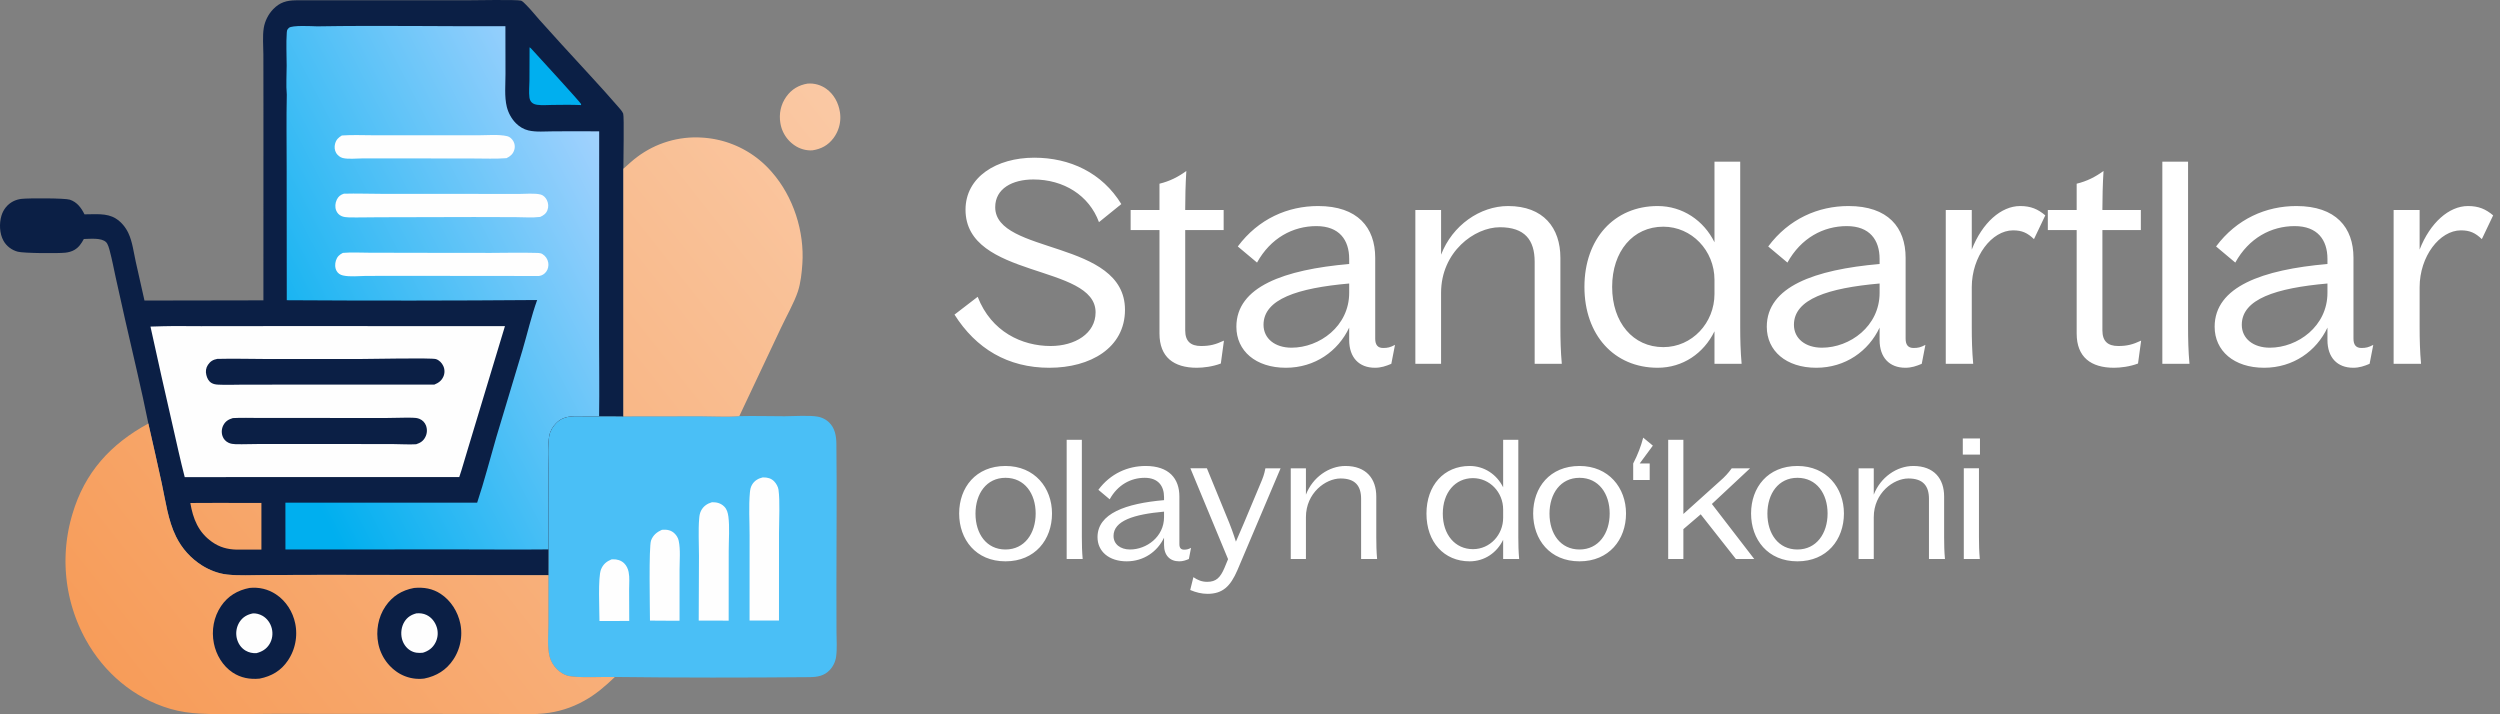 <svg width="154" height="44" viewBox="0 0 154 44" fill="none" xmlns="http://www.w3.org/2000/svg">
<rect x="0" y="0" width="154" height="44" fill="#808080" stroke="none"/>
<g clip-path="url(#clip0_121_123)">
<path d="M36.903 25.643C37.401 25.643 37.902 25.636 38.4 25.649L43.156 25.642C43.94 25.642 44.76 25.695 45.54 25.635C46.468 25.611 47.401 25.643 48.331 25.641C48.894 25.64 49.864 25.57 50.385 25.668C50.417 25.675 50.449 25.682 50.48 25.69C50.512 25.698 50.543 25.708 50.574 25.718C50.604 25.729 50.635 25.74 50.665 25.753C50.695 25.766 50.724 25.78 50.753 25.795C50.782 25.809 50.81 25.825 50.838 25.842C50.866 25.859 50.893 25.877 50.919 25.896C50.946 25.915 50.972 25.935 50.997 25.955C51.022 25.976 51.047 25.998 51.07 26.02C51.43 26.366 51.515 26.85 51.521 27.328C51.558 30.272 51.52 33.221 51.523 36.166L51.528 38.915C51.529 39.422 51.574 39.962 51.503 40.463C51.498 40.501 51.49 40.539 51.482 40.577C51.473 40.615 51.463 40.652 51.451 40.689C51.44 40.726 51.427 40.763 51.413 40.799C51.399 40.835 51.383 40.87 51.366 40.905C51.349 40.94 51.331 40.974 51.311 41.007C51.291 41.041 51.271 41.073 51.249 41.105C51.226 41.137 51.203 41.168 51.179 41.198C51.154 41.228 51.129 41.257 51.102 41.285C50.765 41.639 50.336 41.708 49.872 41.712C45.877 41.748 41.871 41.751 37.877 41.701C37.189 41.682 35.519 41.779 34.959 41.621C34.717 41.553 34.495 41.408 34.317 41.232C34.101 41.02 33.931 40.746 33.856 40.451C33.702 39.834 33.78 39.076 33.78 38.437L33.781 35.432L33.784 33.843L33.787 29.155C33.787 28.518 33.716 27.406 33.837 26.816C33.894 26.538 34.059 26.263 34.258 26.063C34.73 25.59 35.273 25.633 35.889 25.64L36.902 25.643L36.903 25.643Z" fill="#4ABFF6"/>
<path d="M37.667 34.458C37.694 34.456 37.721 34.453 37.749 34.453C38.002 34.444 38.258 34.515 38.444 34.695C38.594 34.84 38.684 35.035 38.724 35.238C38.793 35.58 38.753 35.959 38.754 36.307L38.761 38.249L38.083 38.252L36.927 38.254C36.928 37.602 36.825 35.561 37.023 35.075C37.153 34.758 37.36 34.587 37.667 34.458H37.667Z" fill="#FEFEFE"/>
<path d="M40.765 32.639C40.789 32.636 40.814 32.634 40.838 32.632C41.107 32.616 41.348 32.665 41.548 32.857C41.678 32.982 41.77 33.133 41.808 33.31C41.926 33.863 41.86 34.517 41.861 35.084L41.86 38.235L41.153 38.236L40.038 38.229C40.037 37.489 39.958 33.691 40.106 33.291C40.225 32.969 40.463 32.775 40.766 32.639H40.765Z" fill="#FEFEFE"/>
<path d="M43.858 30.937C44.142 30.932 44.394 30.991 44.605 31.197C44.78 31.367 44.836 31.586 44.868 31.82C44.952 32.444 44.889 33.269 44.889 33.914L44.886 38.232L44.144 38.23L43.041 38.227L43.057 34.229C43.058 33.475 43.008 32.682 43.07 31.932C43.083 31.768 43.11 31.604 43.187 31.456C43.33 31.179 43.566 31.023 43.857 30.937L43.858 30.937Z" fill="#FEFEFE"/>
<path d="M46.983 29.409L47.017 29.409C47.273 29.407 47.502 29.462 47.686 29.65C47.814 29.78 47.931 29.986 47.956 30.168C48.053 30.87 47.987 32.061 47.987 32.803L47.985 38.224L47.232 38.223L46.173 38.224L46.175 32.965C46.175 32.107 46.115 31.201 46.193 30.348C46.209 30.163 46.24 29.99 46.343 29.831C46.493 29.597 46.717 29.47 46.983 29.409V29.409Z" fill="#FEFEFE"/>
<path d="M16.226 18.501L16.228 6.674L16.224 3.365C16.223 2.838 16.165 2.238 16.248 1.719C16.317 1.295 16.529 0.876 16.827 0.567C17.236 0.142 17.662 0.023 18.239 0.018H28.648C29.172 0.018 31.834 -0.035 32.1 0.04C32.183 0.064 32.346 0.236 32.409 0.3C32.693 0.582 32.949 0.906 33.215 1.206C33.675 1.722 34.138 2.236 34.605 2.745C35.761 4.022 36.956 5.275 38.081 6.578C38.181 6.693 38.333 6.856 38.388 6.999C38.455 7.173 38.396 9.938 38.4 10.396L38.4 25.649C37.902 25.637 37.402 25.643 36.903 25.643L35.89 25.64C35.273 25.634 34.731 25.59 34.259 26.063C34.06 26.263 33.895 26.539 33.838 26.816C33.717 27.407 33.788 28.518 33.788 29.156L33.785 33.843L33.782 35.432L20.17 35.411L16.275 35.422C15.525 35.426 14.736 35.473 13.991 35.392C13.45 35.333 12.91 35.122 12.45 34.835C12.364 34.782 12.28 34.725 12.199 34.665C12.117 34.606 12.037 34.544 11.96 34.479C11.882 34.414 11.807 34.346 11.734 34.276C11.662 34.206 11.591 34.133 11.523 34.058C11.456 33.983 11.391 33.905 11.328 33.826C11.266 33.746 11.206 33.664 11.15 33.58C11.093 33.497 11.04 33.411 10.989 33.324C10.938 33.236 10.891 33.147 10.846 33.056C10.348 32.06 10.198 30.842 9.962 29.761C9.694 28.535 9.419 27.31 9.139 26.087C8.705 23.933 8.18 21.787 7.696 19.642L7.121 17.063C7.005 16.532 6.905 15.992 6.765 15.468C6.722 15.306 6.655 15.038 6.536 14.919C6.248 14.63 5.54 14.717 5.164 14.722C5.017 14.993 4.859 15.236 4.584 15.395C4.411 15.495 4.22 15.544 4.024 15.566C3.61 15.613 1.461 15.604 1.095 15.505C0.725 15.406 0.403 15.168 0.215 14.831C-0.032 14.389 -0.055 13.765 0.089 13.287C0.202 12.908 0.455 12.587 0.807 12.405C0.888 12.363 0.972 12.33 1.059 12.304C1.146 12.278 1.235 12.26 1.325 12.25C1.74 12.201 4.007 12.202 4.301 12.3C4.744 12.447 5.008 12.802 5.204 13.203C5.84 13.208 6.571 13.107 7.135 13.462C7.471 13.673 7.739 13.999 7.907 14.357C8.16 14.896 8.231 15.535 8.36 16.113L8.9 18.514L16.226 18.501L16.226 18.501Z" fill="#0B1F45"/>
<path d="M32.621 2.916C32.69 2.95 32.73 3.003 32.781 3.059C33.07 3.374 35.767 6.315 35.794 6.408C35.8 6.429 35.792 6.451 35.791 6.472C35.204 6.447 34.609 6.457 34.021 6.464C33.719 6.467 33.394 6.497 33.095 6.456C32.973 6.439 32.851 6.402 32.759 6.315C32.672 6.234 32.628 6.116 32.612 5.999C32.568 5.677 32.61 5.3 32.613 4.972C32.621 4.286 32.624 3.601 32.621 2.916L32.621 2.916Z" fill="#00AFEF"/>
<path d="M13.225 30.978L16.103 30.98V33.855L14.577 33.857C14.006 33.84 13.529 33.713 13.058 33.38C12.217 32.786 11.891 31.962 11.724 30.984L13.225 30.978V30.978ZM38.4 10.397C38.676 10.15 38.95 9.892 39.247 9.67C39.319 9.617 39.391 9.565 39.464 9.514C39.537 9.464 39.611 9.415 39.687 9.369C39.763 9.322 39.839 9.276 39.917 9.233C39.994 9.189 40.072 9.147 40.152 9.107C40.231 9.067 40.312 9.029 40.393 8.992C40.473 8.956 40.555 8.921 40.638 8.888C40.721 8.855 40.804 8.824 40.888 8.795C40.972 8.766 41.057 8.739 41.142 8.713C41.227 8.688 41.313 8.664 41.399 8.642C41.485 8.621 41.572 8.601 41.659 8.583C41.746 8.565 41.834 8.55 41.922 8.536C42.009 8.522 42.097 8.51 42.186 8.5C42.274 8.49 42.363 8.482 42.451 8.476C42.54 8.47 42.629 8.466 42.718 8.464C42.807 8.462 42.895 8.462 42.984 8.464C43.073 8.466 43.162 8.47 43.251 8.476C43.302 8.479 43.353 8.483 43.404 8.487C43.455 8.491 43.506 8.496 43.557 8.502C43.608 8.507 43.66 8.514 43.71 8.521C43.761 8.527 43.812 8.535 43.863 8.543C43.913 8.551 43.964 8.56 44.014 8.569C44.065 8.579 44.115 8.589 44.166 8.6C44.216 8.61 44.266 8.621 44.316 8.633C44.365 8.645 44.415 8.658 44.465 8.671C44.515 8.684 44.564 8.698 44.613 8.712C44.663 8.727 44.712 8.742 44.761 8.757C44.809 8.773 44.858 8.789 44.907 8.806C44.955 8.823 45.003 8.84 45.051 8.859C45.099 8.877 45.147 8.895 45.195 8.915C45.242 8.934 45.289 8.954 45.337 8.974C45.384 8.995 45.431 9.015 45.477 9.037C45.524 9.059 45.57 9.081 45.616 9.104C45.662 9.126 45.708 9.15 45.753 9.173C45.798 9.198 45.844 9.222 45.888 9.247C45.933 9.272 45.978 9.298 46.022 9.324C46.066 9.35 46.11 9.377 46.153 9.404C46.197 9.432 46.24 9.459 46.283 9.488C46.325 9.516 46.368 9.545 46.41 9.574C46.452 9.604 46.494 9.634 46.535 9.664C46.576 9.695 46.617 9.725 46.658 9.757C46.698 9.789 46.738 9.82 46.778 9.853C46.818 9.886 46.857 9.919 46.896 9.952C46.935 9.986 46.973 10.02 47.012 10.054C47.05 10.089 47.087 10.123 47.124 10.159C47.161 10.194 47.199 10.23 47.235 10.267C47.271 10.303 47.307 10.34 47.342 10.377C47.377 10.414 47.412 10.452 47.447 10.49C47.481 10.528 47.515 10.566 47.549 10.605C48.873 12.116 49.562 14.262 49.425 16.26C49.387 16.811 49.322 17.43 49.15 17.954C48.928 18.631 48.423 19.523 48.106 20.2L45.541 25.635C44.761 25.694 43.94 25.642 43.156 25.642L38.4 25.649L38.4 10.396L38.4 10.397ZM49.748 5.15C49.8 5.145 49.85 5.144 49.901 5.144C49.952 5.144 50.003 5.147 50.054 5.152C50.105 5.157 50.155 5.164 50.206 5.174C50.256 5.183 50.305 5.195 50.355 5.208C50.404 5.222 50.452 5.238 50.5 5.256C50.548 5.274 50.595 5.294 50.641 5.317C50.687 5.339 50.731 5.363 50.775 5.389C50.819 5.415 50.862 5.443 50.903 5.473C51.37 5.808 51.654 6.344 51.739 6.905C51.744 6.94 51.749 6.976 51.753 7.011C51.756 7.046 51.759 7.082 51.761 7.117C51.764 7.153 51.764 7.188 51.765 7.224C51.765 7.259 51.764 7.294 51.763 7.33C51.761 7.365 51.758 7.401 51.755 7.436C51.752 7.471 51.748 7.507 51.743 7.542C51.737 7.577 51.731 7.612 51.725 7.647C51.718 7.682 51.71 7.717 51.702 7.751C51.693 7.785 51.683 7.82 51.673 7.854C51.663 7.888 51.652 7.921 51.639 7.955C51.627 7.988 51.615 8.021 51.601 8.054C51.587 8.087 51.573 8.119 51.558 8.151C51.542 8.183 51.526 8.215 51.509 8.246C51.492 8.277 51.475 8.308 51.456 8.339C51.438 8.369 51.419 8.399 51.399 8.428C51.379 8.458 51.358 8.487 51.337 8.515C51.009 8.953 50.582 9.179 50.048 9.261C49.999 9.264 49.95 9.264 49.901 9.264C49.852 9.262 49.803 9.259 49.755 9.254C49.706 9.249 49.658 9.242 49.61 9.232C49.562 9.223 49.514 9.211 49.467 9.198C49.419 9.185 49.373 9.169 49.327 9.152C49.281 9.135 49.236 9.116 49.191 9.095C49.147 9.074 49.104 9.051 49.061 9.027C49.019 9.002 48.977 8.976 48.937 8.948C48.909 8.929 48.881 8.908 48.853 8.887C48.826 8.867 48.799 8.845 48.773 8.823C48.746 8.8 48.72 8.777 48.695 8.754C48.67 8.73 48.645 8.706 48.621 8.681C48.597 8.657 48.574 8.631 48.551 8.605C48.529 8.579 48.506 8.553 48.485 8.526C48.464 8.499 48.443 8.471 48.423 8.443C48.403 8.415 48.384 8.386 48.365 8.357C48.347 8.328 48.329 8.298 48.312 8.268C48.295 8.238 48.278 8.208 48.263 8.177C48.248 8.146 48.233 8.115 48.219 8.084C48.205 8.052 48.192 8.02 48.179 7.988C48.167 7.956 48.156 7.923 48.145 7.89C48.135 7.858 48.124 7.825 48.116 7.791C48.106 7.758 48.098 7.725 48.091 7.691C48.084 7.657 48.077 7.623 48.072 7.589C47.973 7.012 48.095 6.432 48.436 5.955C48.763 5.497 49.198 5.242 49.748 5.149L49.748 5.15ZM9.138 26.088C9.419 27.311 9.693 28.536 9.961 29.762C10.197 30.843 10.347 32.06 10.845 33.056C10.889 33.147 10.937 33.236 10.988 33.324C11.039 33.411 11.092 33.497 11.149 33.581C11.206 33.665 11.265 33.746 11.328 33.826C11.39 33.906 11.455 33.983 11.523 34.058C11.591 34.133 11.661 34.206 11.734 34.276C11.806 34.347 11.881 34.414 11.959 34.479C12.037 34.544 12.116 34.606 12.198 34.666C12.28 34.725 12.364 34.782 12.449 34.836C12.909 35.123 13.45 35.334 13.991 35.392C14.736 35.473 15.525 35.426 16.274 35.423L20.169 35.412L33.781 35.433L33.781 38.438C33.781 39.076 33.702 39.835 33.857 40.452C33.931 40.747 34.102 41.02 34.318 41.233C34.496 41.409 34.717 41.553 34.959 41.622C35.519 41.78 37.189 41.682 37.877 41.702C37.291 42.261 36.701 42.776 35.987 43.168C35.891 43.222 35.794 43.273 35.696 43.322C35.597 43.37 35.498 43.416 35.397 43.46C35.297 43.503 35.195 43.544 35.092 43.582C34.989 43.62 34.885 43.656 34.781 43.688C34.676 43.721 34.57 43.751 34.464 43.778C34.358 43.806 34.251 43.83 34.144 43.852C34.036 43.874 33.928 43.892 33.82 43.908C33.711 43.924 33.602 43.938 33.493 43.948C32.528 44.043 31.515 43.978 30.542 43.978L24.942 43.975L16.865 43.971C15.391 43.972 13.78 44.033 12.319 43.958C11.708 43.926 11.084 43.839 10.497 43.667C8.247 43.011 6.404 41.438 5.279 39.396C5.239 39.323 5.2 39.25 5.162 39.176C5.123 39.103 5.086 39.028 5.049 38.953C5.013 38.879 4.978 38.804 4.943 38.728C4.908 38.653 4.875 38.577 4.842 38.5C4.809 38.424 4.778 38.347 4.747 38.27C4.716 38.193 4.686 38.115 4.657 38.037C4.629 37.959 4.601 37.881 4.574 37.802C4.547 37.724 4.521 37.644 4.496 37.565C4.471 37.486 4.447 37.406 4.424 37.326C4.401 37.246 4.379 37.166 4.358 37.086C4.337 37.005 4.317 36.925 4.298 36.844C4.279 36.763 4.261 36.682 4.244 36.6C4.227 36.519 4.212 36.438 4.197 36.356C4.182 36.274 4.168 36.192 4.155 36.11C4.142 36.028 4.13 35.945 4.119 35.863C4.109 35.78 4.099 35.698 4.09 35.615C4.081 35.532 4.073 35.45 4.067 35.367C4.06 35.284 4.054 35.201 4.05 35.118C4.045 35.035 4.041 34.952 4.039 34.869C4.036 34.786 4.035 34.703 4.034 34.62C4.034 34.536 4.034 34.453 4.036 34.37C4.037 34.287 4.04 34.204 4.044 34.121C4.047 34.038 4.052 33.955 4.058 33.872C4.063 33.789 4.07 33.707 4.078 33.624C4.086 33.541 4.094 33.458 4.104 33.376C4.114 33.293 4.125 33.211 4.137 33.129C4.149 33.046 4.162 32.964 4.176 32.883C4.19 32.8 4.205 32.718 4.22 32.637C4.236 32.556 4.253 32.474 4.271 32.393C4.289 32.312 4.308 32.231 4.328 32.15C4.348 32.07 4.369 31.989 4.391 31.909C4.413 31.829 4.436 31.749 4.46 31.669C5.216 29.097 6.816 27.353 9.139 26.088L9.138 26.088Z" fill="url(#paint0_linear_121_123)"/>
<path d="M9.973 20.097C10.773 20.075 11.579 20.093 12.379 20.092L17.003 20.087L31.105 20.089L28.814 27.674C28.632 28.243 28.486 28.822 28.29 29.386L11.379 29.39C11.106 28.336 10.877 27.268 10.634 26.207C10.168 24.18 9.713 22.15 9.269 20.118L9.972 20.098L9.973 20.097Z" fill="#FEFEFE"/>
<path d="M14.344 25.754C14.883 25.724 15.439 25.746 15.98 25.746L19.086 25.746L23.743 25.749C24.296 25.749 24.851 25.719 25.403 25.731C25.553 25.734 25.703 25.746 25.842 25.803C26.03 25.881 26.171 26.028 26.243 26.218C26.253 26.247 26.262 26.276 26.269 26.305C26.277 26.334 26.283 26.364 26.287 26.394C26.291 26.424 26.294 26.454 26.296 26.484C26.297 26.514 26.297 26.545 26.295 26.575C26.293 26.605 26.29 26.635 26.285 26.665C26.28 26.695 26.273 26.724 26.266 26.753C26.258 26.782 26.248 26.811 26.237 26.84C26.226 26.868 26.214 26.895 26.2 26.922C26.074 27.17 25.889 27.285 25.634 27.366C25.17 27.393 24.681 27.356 24.214 27.355L21.023 27.351L16.065 27.349C15.544 27.347 15.017 27.377 14.498 27.361C14.356 27.357 14.217 27.338 14.086 27.278C13.904 27.195 13.769 27.048 13.705 26.859C13.696 26.832 13.688 26.805 13.682 26.778C13.676 26.751 13.671 26.723 13.668 26.696C13.664 26.668 13.662 26.64 13.661 26.612C13.66 26.584 13.661 26.557 13.663 26.529C13.665 26.501 13.668 26.473 13.673 26.446C13.677 26.418 13.683 26.391 13.691 26.364C13.698 26.337 13.707 26.311 13.716 26.285C13.726 26.259 13.738 26.233 13.75 26.208C13.88 25.95 14.077 25.832 14.344 25.754Z" fill="#0B1F45"/>
<path d="M13.384 22.108C14.401 22.081 15.426 22.113 16.444 22.115L22.286 22.113C22.853 22.112 26.597 22.035 26.853 22.12C27.061 22.188 27.221 22.354 27.309 22.551C27.32 22.576 27.33 22.601 27.339 22.627C27.347 22.653 27.355 22.68 27.361 22.706C27.366 22.733 27.371 22.76 27.374 22.787C27.377 22.814 27.379 22.841 27.379 22.869C27.379 22.896 27.378 22.923 27.376 22.951C27.374 22.978 27.37 23.005 27.364 23.032C27.359 23.058 27.352 23.085 27.345 23.111C27.337 23.137 27.327 23.163 27.317 23.188C27.203 23.454 27.009 23.589 26.752 23.693L18.079 23.693L14.999 23.694C14.482 23.694 13.955 23.721 13.44 23.694C13.294 23.686 13.151 23.665 13.024 23.588C12.846 23.479 12.759 23.295 12.71 23.099C12.655 22.878 12.683 22.666 12.81 22.474C12.956 22.256 13.13 22.154 13.384 22.108Z" fill="#0B1F45"/>
<path d="M19.534 1.623C23.397 1.559 27.269 1.631 31.133 1.614L31.138 4.561C31.139 5.208 31.064 5.953 31.219 6.582C31.23 6.629 31.244 6.676 31.259 6.722C31.274 6.769 31.29 6.815 31.308 6.86C31.326 6.906 31.345 6.95 31.366 6.994C31.387 7.038 31.409 7.082 31.433 7.124C31.456 7.167 31.481 7.209 31.508 7.25C31.534 7.29 31.562 7.331 31.591 7.37C31.62 7.409 31.651 7.447 31.682 7.484C31.714 7.521 31.747 7.557 31.781 7.592C31.993 7.805 32.255 7.963 32.548 8.034C33.026 8.149 33.607 8.09 34.097 8.09C35.034 8.09 35.973 8.076 36.91 8.09L36.904 20.775C36.904 22.397 36.93 24.023 36.904 25.643L35.891 25.64C35.274 25.634 34.731 25.59 34.26 26.064C34.061 26.263 33.896 26.539 33.839 26.816C33.718 27.407 33.788 28.518 33.788 29.156L33.786 33.843C32.002 33.862 30.215 33.845 28.431 33.844L17.583 33.847L17.581 30.964L29.393 30.964C29.835 29.64 30.181 28.275 30.572 26.934L32.183 21.575C32.485 20.551 32.727 19.486 33.088 18.482C27.947 18.523 22.806 18.527 17.665 18.494L17.658 10.253C17.658 8.779 17.634 7.302 17.666 5.829C17.614 5.247 17.658 4.624 17.658 4.039C17.657 3.371 17.618 2.675 17.665 2.01C17.67 1.93 17.677 1.852 17.73 1.789C17.736 1.781 17.744 1.774 17.75 1.767C17.767 1.747 17.774 1.736 17.794 1.718C17.987 1.541 19.221 1.614 19.535 1.623L19.534 1.623Z" fill="url(#paint1_linear_121_123)"/>
<path d="M21.059 8.345C21.692 8.299 22.348 8.332 22.983 8.332L26.633 8.334L29.482 8.333C30.042 8.333 30.705 8.264 31.247 8.389C31.405 8.426 31.535 8.552 31.616 8.689C31.628 8.71 31.638 8.731 31.648 8.752C31.658 8.774 31.667 8.796 31.674 8.819C31.682 8.841 31.688 8.864 31.694 8.887C31.699 8.911 31.703 8.934 31.705 8.958C31.708 8.982 31.709 9.006 31.709 9.029C31.709 9.053 31.709 9.077 31.706 9.101C31.703 9.124 31.7 9.148 31.695 9.171C31.69 9.195 31.684 9.218 31.677 9.24C31.599 9.492 31.434 9.628 31.206 9.742C30.534 9.797 29.838 9.761 29.162 9.763L24.829 9.757L22.309 9.758C21.949 9.759 21.454 9.819 21.107 9.732C20.952 9.693 20.793 9.564 20.711 9.429C20.607 9.257 20.59 9.041 20.642 8.85C20.71 8.601 20.848 8.473 21.059 8.345L21.059 8.345Z" fill="#FEFEFE"/>
<path d="M21.121 15.577C21.648 15.533 22.203 15.566 22.733 15.567L25.842 15.574L30.236 15.579C31.134 15.577 32.038 15.552 32.934 15.577C33.093 15.582 33.286 15.566 33.421 15.655C33.609 15.779 33.734 15.955 33.772 16.179C33.803 16.369 33.764 16.581 33.646 16.736C33.531 16.888 33.392 16.973 33.204 17.001L24.371 16.992C23.756 16.99 23.14 16.992 22.524 16.997C22.082 17.001 21.558 17.065 21.13 16.969C20.961 16.932 20.823 16.845 20.736 16.692C20.627 16.502 20.626 16.252 20.693 16.048C20.772 15.81 20.902 15.688 21.121 15.577H21.121Z" fill="#FEFEFE"/>
<path d="M21.178 11.932C21.953 11.908 22.735 11.942 23.511 11.941L29.255 11.944L31.931 11.948C32.323 11.948 32.962 11.885 33.322 11.988C33.481 12.033 33.617 12.181 33.688 12.325C33.783 12.518 33.799 12.746 33.721 12.948C33.64 13.159 33.475 13.276 33.273 13.363C32.783 13.421 32.261 13.379 31.767 13.376L29.194 13.369L23.33 13.383C22.715 13.382 22.094 13.405 21.48 13.39C21.334 13.386 21.183 13.372 21.047 13.315C20.887 13.248 20.768 13.123 20.706 12.96C20.626 12.749 20.649 12.506 20.745 12.304C20.841 12.104 20.971 12.002 21.178 11.932L21.178 11.932Z" fill="#FEFEFE"/>
<path d="M64.649 22.654C67.157 22.654 69.299 21.435 69.299 19.084C69.299 14.748 61.305 15.688 61.305 12.762C61.305 11.613 62.367 11.055 63.656 11.055C65.52 11.055 67.087 12.03 67.697 13.685L69.073 12.571C67.888 10.637 65.903 9.714 63.708 9.714C61.392 9.714 59.476 10.899 59.476 12.919C59.476 17.186 67.488 16.246 67.488 19.241C67.488 20.547 66.217 21.314 64.719 21.314C62.96 21.314 61.061 20.443 60.225 18.283L58.797 19.38C60.12 21.47 62.071 22.655 64.649 22.655L64.649 22.654ZM73.723 22.654C74.123 22.654 74.698 22.585 75.203 22.393L75.395 20.982C74.872 21.226 74.524 21.314 73.984 21.314C73.34 21.314 73.009 21.017 73.009 20.355V14.172H75.377V12.936H73.009V12.849C73.009 12.257 73.026 11.351 73.078 10.533C72.573 10.898 72.068 11.16 71.424 11.316V12.936H69.647V14.172H71.424V20.547C71.424 21.993 72.295 22.654 73.723 22.654V22.654ZM84.695 22.654C85.078 22.654 85.374 22.55 85.705 22.411L85.932 21.244C85.636 21.4 85.479 21.435 85.2 21.435C84.869 21.435 84.713 21.244 84.713 20.86V15.879C84.713 14.015 83.633 12.692 81.195 12.692C79.331 12.692 77.52 13.476 76.248 15.182L77.433 16.175C78.269 14.66 79.644 13.928 81.09 13.928C82.5 13.928 83.11 14.782 83.11 15.949V16.262C79.104 16.611 76.161 17.656 76.161 20.129C76.161 21.609 77.345 22.654 79.209 22.654C81.003 22.654 82.431 21.627 83.11 20.181V20.947C83.11 22.027 83.72 22.654 84.695 22.654L84.695 22.654ZM77.833 20.007C77.833 18.422 79.941 17.743 83.11 17.464V18.039C83.11 20.094 81.282 21.418 79.557 21.418C78.547 21.418 77.833 20.861 77.833 20.008V20.007ZM87.186 22.411H88.77V18.039C88.77 15.514 90.826 13.998 92.393 13.998C93.926 13.998 94.535 14.782 94.535 16.123V22.411H96.207C96.138 21.644 96.12 20.895 96.12 20.146V15.88C96.12 14.033 95.075 12.692 92.898 12.692C91.174 12.692 89.467 13.876 88.771 15.688V12.936H87.186V22.41L87.186 22.411ZM102.112 22.654C103.662 22.654 104.951 21.766 105.612 20.408V22.411H107.284C107.215 21.644 107.197 20.895 107.197 20.146V9.958H105.612V14.922C104.951 13.58 103.644 12.692 102.112 12.692C99.43 12.692 97.601 14.713 97.601 17.673C97.601 20.634 99.43 22.654 102.112 22.654ZM99.308 17.673C99.308 15.479 100.596 13.964 102.46 13.964C104.202 13.964 105.612 15.427 105.612 17.238V18.109C105.612 19.886 104.237 21.383 102.46 21.383C100.597 21.383 99.308 19.868 99.308 17.674V17.673ZM117.368 22.654C117.752 22.654 118.048 22.55 118.379 22.411L118.605 21.244C118.309 21.4 118.152 21.435 117.874 21.435C117.543 21.435 117.386 21.244 117.386 20.86V15.879C117.386 14.015 116.306 12.692 113.868 12.692C112.004 12.692 110.193 13.476 108.922 15.182L110.106 16.175C110.942 14.66 112.318 13.928 113.763 13.928C115.174 13.928 115.783 14.782 115.783 15.949V16.262C111.778 16.611 108.834 17.656 108.834 20.129C108.834 21.609 110.019 22.654 111.882 22.654C113.676 22.654 115.104 21.627 115.783 20.181V20.947C115.783 22.027 116.393 22.654 117.368 22.654L117.368 22.654ZM110.506 20.007C110.506 18.422 112.614 17.743 115.784 17.464V18.039C115.784 20.094 113.955 21.418 112.231 21.418C111.22 21.418 110.506 20.861 110.506 20.008V20.007ZM119.859 22.411H121.549C121.479 21.644 121.461 20.895 121.461 20.146V17.691C121.461 15.792 122.698 14.19 124.004 14.19C124.562 14.19 124.892 14.347 125.293 14.73L125.99 13.267C125.537 12.883 125.102 12.692 124.44 12.692C123.273 12.692 122.106 13.719 121.461 15.374V12.936H119.859V22.41V22.411ZM130.222 22.654C130.622 22.654 131.197 22.585 131.702 22.393L131.894 20.982C131.371 21.226 131.023 21.314 130.483 21.314C129.839 21.314 129.508 21.017 129.508 20.355V14.172H131.876V12.936H129.508V12.849C129.508 12.257 129.525 11.351 129.577 10.533C129.072 10.898 128.567 11.16 127.923 11.316V12.936H126.146V14.172H127.923V20.547C127.923 21.993 128.794 22.654 130.222 22.654V22.654ZM133.2 22.411H134.872C134.802 21.644 134.785 20.895 134.785 20.146V9.958H133.2V22.411ZM144.956 22.654C145.34 22.654 145.636 22.55 145.967 22.411L146.193 21.244C145.897 21.4 145.74 21.435 145.462 21.435C145.131 21.435 144.974 21.244 144.974 20.86V15.879C144.974 14.015 143.894 12.692 141.456 12.692C139.592 12.692 137.781 13.476 136.51 15.182L137.694 16.175C138.53 14.66 139.906 13.928 141.351 13.928C142.762 13.928 143.371 14.782 143.371 15.949V16.262C139.366 16.611 136.422 17.656 136.422 20.129C136.422 21.609 137.607 22.654 139.47 22.654C141.264 22.654 142.692 21.627 143.371 20.181V20.947C143.371 22.027 143.981 22.654 144.956 22.654L144.956 22.654ZM138.094 20.007C138.094 18.422 140.202 17.743 143.371 17.464V18.039C143.371 20.094 141.543 21.418 139.819 21.418C138.808 21.418 138.094 20.861 138.094 20.008V20.007ZM147.447 22.411H149.136C149.067 21.644 149.049 20.895 149.049 20.146V17.691C149.049 15.792 150.286 14.19 151.592 14.19C152.149 14.19 152.48 14.347 152.881 14.73L153.578 13.267C153.125 12.883 152.689 12.692 152.027 12.692C150.86 12.692 149.694 13.719 149.049 15.374V12.936H147.447V22.41V22.411Z" fill="white"/>
<path d="M61.938 34.578C63.756 34.578 64.804 33.243 64.804 31.631C64.804 30.049 63.736 28.704 61.938 28.704C60.111 28.704 59.084 30.029 59.084 31.631C59.084 33.233 60.111 34.578 61.938 34.578ZM60.09 31.641C60.09 30.409 60.768 29.433 61.938 29.433C63.12 29.433 63.797 30.409 63.797 31.631C63.797 32.863 63.109 33.849 61.938 33.849C60.768 33.849 60.09 32.884 60.09 31.641ZM65.707 34.434H66.693C66.652 33.983 66.642 33.541 66.642 33.099V27.091H65.707V34.434L65.707 34.434ZM72.639 34.578C72.865 34.578 73.04 34.517 73.235 34.434L73.368 33.746C73.194 33.839 73.102 33.859 72.937 33.859C72.742 33.859 72.65 33.746 72.65 33.52V30.583C72.65 29.484 72.013 28.704 70.575 28.704C69.476 28.704 68.408 29.166 67.659 30.172L68.357 30.758C68.85 29.864 69.661 29.433 70.514 29.433C71.345 29.433 71.705 29.936 71.705 30.624V30.809C69.343 31.014 67.607 31.631 67.607 33.089C67.607 33.962 68.306 34.578 69.404 34.578C70.462 34.578 71.304 33.972 71.705 33.12V33.572C71.705 34.208 72.064 34.578 72.639 34.578L72.639 34.578ZM68.593 33.017C68.593 32.083 69.836 31.682 71.705 31.517V31.856C71.705 33.068 70.627 33.849 69.61 33.849C69.015 33.849 68.594 33.52 68.594 33.017L68.593 33.017ZM74.375 36.581C75.32 36.581 75.793 36.118 76.224 35.123L78.884 28.848H77.949C77.877 29.228 77.795 29.443 77.631 29.823L76.624 32.226C76.368 32.832 76.132 33.366 76.132 33.366C76.132 33.366 75.967 32.822 75.721 32.206L74.345 28.847H73.328L75.649 34.444L75.433 34.968C75.177 35.574 74.92 35.841 74.365 35.841C74.037 35.841 73.78 35.738 73.513 35.553L73.317 36.344C73.677 36.498 74.036 36.58 74.375 36.58V36.581ZM79.51 34.434H80.445V31.857C80.445 30.368 81.657 29.474 82.581 29.474C83.485 29.474 83.844 29.936 83.844 30.727V34.434H84.83C84.789 33.983 84.779 33.541 84.779 33.099V30.583C84.779 29.494 84.162 28.704 82.879 28.704C81.862 28.704 80.856 29.402 80.445 30.47V28.848H79.51V34.434ZM90.53 34.578C91.444 34.578 92.204 34.054 92.594 33.253V34.434H93.58C93.539 33.983 93.528 33.541 93.528 33.099V27.091H92.594V30.018C92.204 29.228 91.433 28.704 90.53 28.704C88.948 28.704 87.87 29.895 87.87 31.641C87.87 33.387 88.948 34.578 90.53 34.578H90.53ZM88.876 31.641C88.876 30.347 89.636 29.453 90.735 29.453C91.762 29.453 92.594 30.316 92.594 31.384V31.898C92.594 32.945 91.783 33.828 90.735 33.828C89.636 33.828 88.876 32.935 88.876 31.641V31.641ZM97.298 34.578C99.115 34.578 100.163 33.243 100.163 31.631C100.163 30.049 99.095 28.704 97.298 28.704C95.47 28.704 94.443 30.029 94.443 31.631C94.443 33.233 95.47 34.578 97.298 34.578ZM95.449 31.641C95.449 30.409 96.127 29.433 97.298 29.433C98.479 29.433 99.156 30.409 99.156 31.631C99.156 32.863 98.469 33.849 97.298 33.849C96.127 33.849 95.449 32.884 95.449 31.641ZM101.221 26.958C101.087 27.482 100.882 28.016 100.605 28.55V29.566H101.621V28.55H101.005L101.816 27.451L101.221 26.958L101.221 26.958ZM102.761 34.434H103.696V32.596L104.764 31.682L106.931 34.434H108.061L105.452 31.045L107.804 28.848H106.674C106.469 29.135 106.243 29.382 105.945 29.638L103.696 31.661V27.091H102.761V34.434V34.434ZM110.721 34.578C112.538 34.578 113.586 33.243 113.586 31.631C113.586 30.049 112.518 28.704 110.721 28.704C108.893 28.704 107.866 30.029 107.866 31.631C107.866 33.233 108.893 34.578 110.721 34.578ZM108.872 31.641C108.872 30.409 109.55 29.433 110.721 29.433C111.902 29.433 112.579 30.409 112.579 31.631C112.579 32.863 111.891 33.849 110.721 33.849C109.55 33.849 108.872 32.884 108.872 31.641ZM114.489 34.434H115.424V31.857C115.424 30.368 116.636 29.474 117.56 29.474C118.464 29.474 118.824 29.936 118.824 30.727V34.434H119.809C119.768 33.983 119.758 33.541 119.758 33.099V30.583C119.758 29.494 119.142 28.704 117.858 28.704C116.841 28.704 115.835 29.402 115.424 30.47V28.848H114.489V34.434ZM120.97 34.434H121.956C121.915 33.983 121.904 33.541 121.904 33.099V28.847H120.97V34.434L120.97 34.434ZM120.908 28.005H121.966V27.009H120.908V28.005Z" fill="white"/>
<path d="M15.37 36.217C15.952 36.156 16.511 36.288 17 36.611C17.616 37.018 18.041 37.687 18.186 38.409C18.196 38.457 18.204 38.506 18.212 38.555C18.22 38.604 18.226 38.652 18.231 38.702C18.236 38.751 18.24 38.8 18.242 38.85C18.245 38.899 18.246 38.948 18.246 38.998C18.247 39.047 18.246 39.097 18.243 39.146C18.241 39.196 18.238 39.245 18.233 39.294C18.228 39.343 18.222 39.393 18.215 39.441C18.208 39.491 18.2 39.539 18.19 39.588C18.181 39.636 18.17 39.684 18.158 39.733C18.146 39.781 18.133 39.828 18.119 39.876C18.104 39.923 18.089 39.97 18.073 40.017C18.056 40.063 18.038 40.109 18.02 40.155C18.001 40.201 17.981 40.246 17.96 40.291C17.938 40.335 17.916 40.38 17.893 40.423C17.87 40.467 17.846 40.51 17.82 40.552C17.795 40.595 17.769 40.637 17.741 40.678C17.317 41.314 16.731 41.657 15.99 41.803C15.393 41.861 14.833 41.759 14.328 41.425C13.72 41.021 13.314 40.337 13.174 39.627C13.018 38.832 13.162 38.008 13.619 37.334C14.04 36.711 14.641 36.358 15.37 36.217L15.37 36.217Z" fill="#0B1F45"/>
<path d="M15.585 37.784C15.783 37.776 15.986 37.831 16.159 37.927C16.453 38.09 16.661 38.383 16.742 38.708C16.824 39.037 16.779 39.386 16.601 39.677C16.413 39.985 16.138 40.145 15.798 40.234C15.56 40.246 15.335 40.2 15.127 40.078C14.844 39.912 14.659 39.63 14.586 39.313C14.581 39.291 14.577 39.27 14.573 39.249C14.57 39.227 14.566 39.205 14.563 39.184C14.56 39.162 14.558 39.14 14.557 39.118C14.555 39.096 14.554 39.075 14.553 39.053C14.553 39.031 14.553 39.009 14.553 38.987C14.554 38.965 14.555 38.943 14.556 38.921C14.557 38.9 14.56 38.878 14.563 38.856C14.565 38.834 14.569 38.813 14.572 38.791C14.576 38.77 14.58 38.748 14.585 38.727C14.59 38.705 14.595 38.684 14.601 38.663C14.607 38.642 14.614 38.621 14.62 38.6C14.627 38.58 14.635 38.559 14.643 38.538C14.651 38.518 14.659 38.498 14.668 38.478C14.678 38.458 14.687 38.438 14.697 38.419C14.707 38.399 14.717 38.38 14.728 38.361C14.739 38.342 14.75 38.323 14.762 38.305C14.961 38.003 15.239 37.852 15.585 37.784Z" fill="#FEFEFE"/>
<path d="M25.51 36.218C26.101 36.164 26.645 36.251 27.146 36.582C27.78 37 28.208 37.687 28.358 38.427C28.368 38.474 28.376 38.521 28.383 38.569C28.39 38.617 28.396 38.665 28.401 38.713C28.405 38.76 28.409 38.809 28.411 38.857C28.413 38.905 28.415 38.953 28.415 39.001C28.415 39.049 28.413 39.098 28.411 39.146C28.409 39.194 28.405 39.242 28.4 39.29C28.395 39.338 28.39 39.386 28.382 39.433C28.375 39.481 28.367 39.529 28.358 39.576C28.348 39.623 28.338 39.67 28.326 39.717C28.314 39.763 28.302 39.81 28.288 39.856C28.274 39.902 28.259 39.948 28.242 39.993C28.226 40.038 28.209 40.084 28.19 40.128C28.172 40.173 28.152 40.216 28.132 40.26C28.111 40.303 28.09 40.346 28.067 40.389C28.044 40.431 28.02 40.473 27.996 40.515C27.971 40.556 27.945 40.597 27.918 40.637C27.491 41.277 26.886 41.647 26.139 41.798C26.104 41.803 26.069 41.807 26.033 41.809C25.997 41.812 25.962 41.815 25.926 41.816C25.89 41.817 25.855 41.818 25.819 41.818C25.784 41.818 25.748 41.817 25.712 41.815C25.677 41.814 25.641 41.811 25.605 41.808C25.57 41.805 25.535 41.801 25.499 41.796C25.464 41.791 25.429 41.785 25.394 41.779C25.359 41.773 25.324 41.766 25.289 41.758C25.254 41.75 25.22 41.741 25.185 41.732C25.151 41.722 25.116 41.712 25.082 41.701C25.048 41.69 25.015 41.679 24.981 41.666C24.948 41.654 24.915 41.641 24.882 41.627C24.849 41.613 24.816 41.599 24.784 41.583C24.752 41.568 24.72 41.552 24.688 41.535C24.657 41.519 24.626 41.501 24.595 41.483C24.564 41.465 24.534 41.447 24.504 41.427C24.465 41.402 24.428 41.376 24.391 41.349C24.354 41.322 24.317 41.294 24.282 41.265C24.246 41.236 24.211 41.206 24.177 41.176C24.143 41.145 24.109 41.114 24.077 41.081C24.044 41.049 24.012 41.016 23.981 40.982C23.95 40.949 23.92 40.914 23.891 40.879C23.861 40.843 23.833 40.807 23.805 40.771C23.778 40.734 23.751 40.697 23.726 40.658C23.7 40.621 23.675 40.582 23.651 40.543C23.628 40.503 23.605 40.463 23.583 40.423C23.561 40.383 23.54 40.342 23.521 40.3C23.501 40.259 23.482 40.217 23.465 40.175C23.447 40.132 23.43 40.09 23.415 40.047C23.399 40.004 23.385 39.96 23.371 39.916C23.358 39.872 23.345 39.828 23.334 39.783C23.323 39.739 23.313 39.694 23.303 39.649C23.146 38.864 23.29 38.02 23.741 37.354C24.174 36.717 24.758 36.357 25.509 36.218L25.51 36.218Z" fill="#0B1F45"/>
<path d="M25.655 37.782C25.869 37.765 26.078 37.788 26.273 37.881C26.579 38.026 26.799 38.309 26.902 38.628C26.908 38.648 26.914 38.668 26.919 38.688C26.924 38.709 26.929 38.729 26.934 38.749C26.938 38.77 26.942 38.79 26.945 38.811C26.949 38.831 26.951 38.852 26.954 38.873C26.956 38.894 26.958 38.914 26.959 38.935C26.96 38.956 26.961 38.977 26.961 38.998C26.962 39.019 26.961 39.039 26.961 39.06C26.96 39.081 26.958 39.102 26.957 39.123C26.955 39.144 26.953 39.164 26.95 39.185C26.947 39.206 26.943 39.227 26.94 39.247C26.936 39.268 26.931 39.288 26.926 39.308C26.921 39.329 26.916 39.349 26.91 39.369C26.904 39.389 26.898 39.409 26.891 39.428C26.884 39.448 26.877 39.468 26.869 39.487C26.861 39.506 26.852 39.526 26.844 39.544C26.835 39.563 26.826 39.582 26.816 39.601C26.649 39.919 26.388 40.106 26.05 40.208C25.769 40.236 25.528 40.22 25.278 40.07C25.016 39.913 24.833 39.641 24.759 39.347C24.674 39.001 24.723 38.608 24.91 38.304C25.087 38.017 25.336 37.863 25.655 37.782Z" fill="#FEFEFE"/>
</g>
<defs>
<linearGradient id="paint0_linear_121_123" x1="-16.503" y1="58.094" x2="104.588" y2="-37.311" gradientUnits="userSpaceOnUse">
<stop stop-color="#F58634"/>
<stop offset="1" stop-color="#FEFEFE"/>
</linearGradient>
<linearGradient id="paint1_linear_121_123" x1="13.33" y1="19.061" x2="38.622" y2="5.905" gradientUnits="userSpaceOnUse">
<stop stop-color="#00AFEF"/>
<stop offset="1" stop-color="#B2D5FF"/>
</linearGradient>
<clipPath id="clip0_121_123">
<rect width="153.578" height="44" fill="white"/>
</clipPath>
</defs>
</svg>
